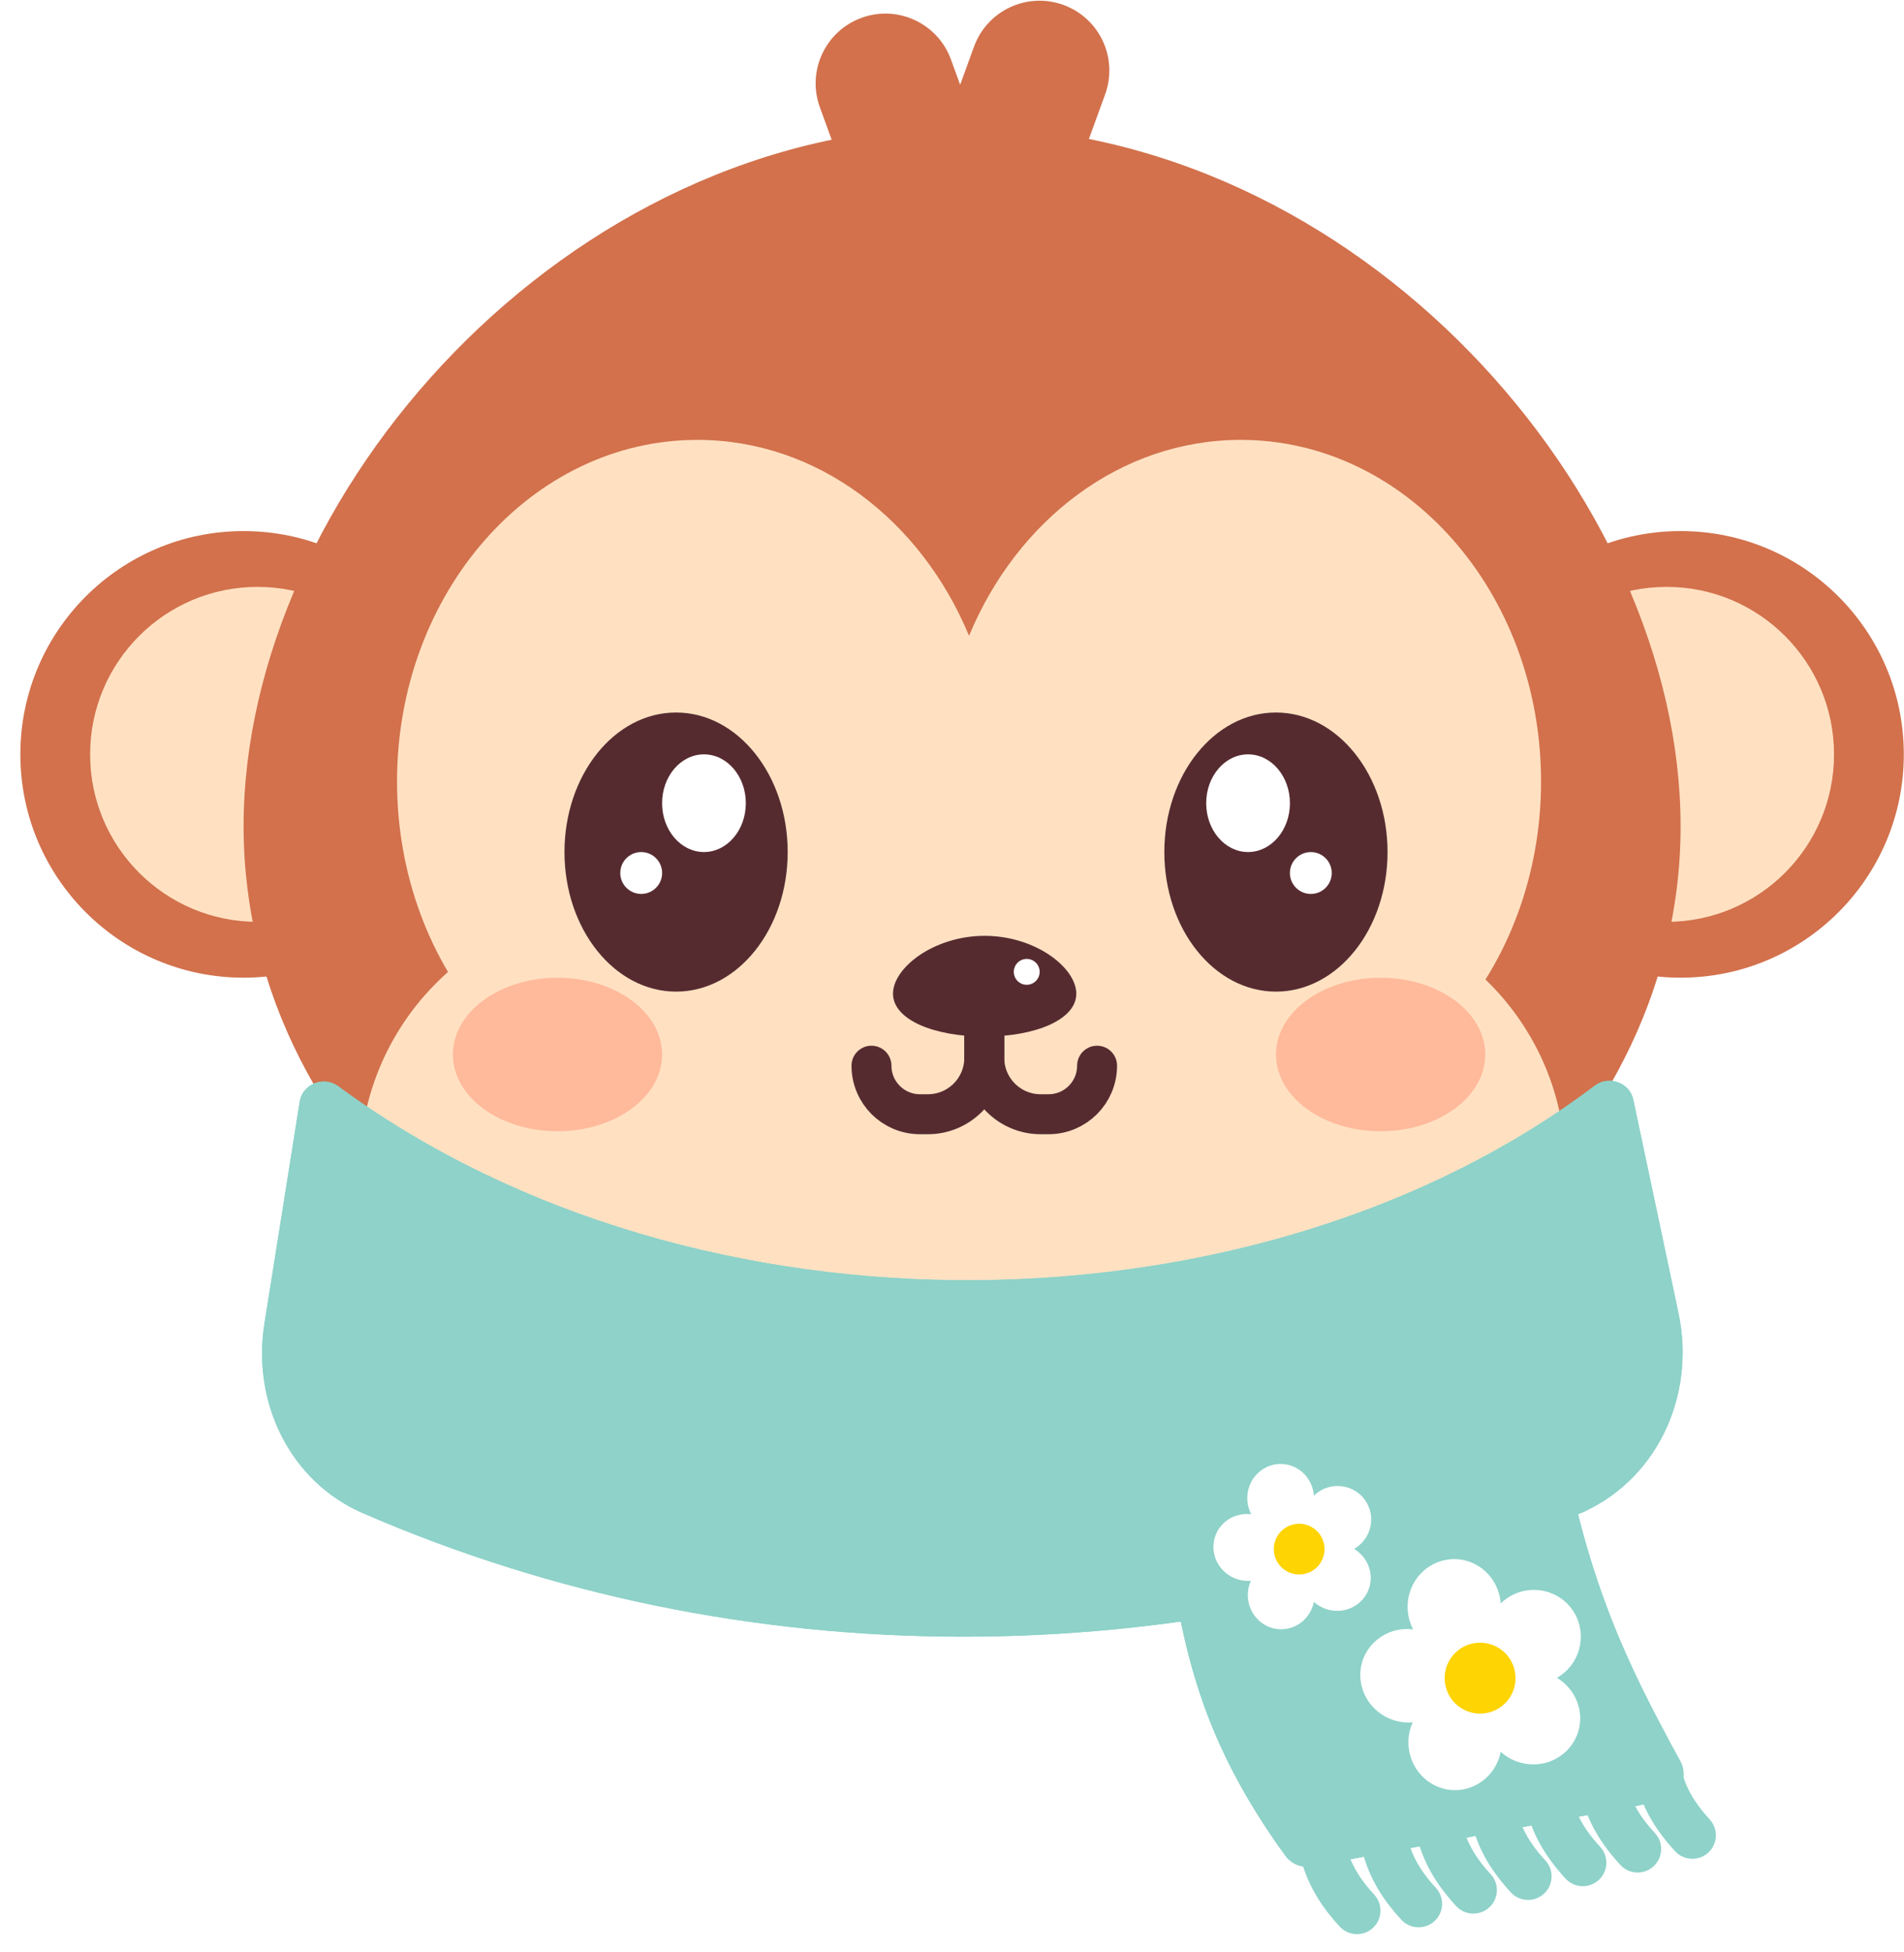 <svg width="81" height="83" viewBox="0 0 81 83" fill="none" xmlns="http://www.w3.org/2000/svg">
<circle cx="10.362" cy="32.08" r="9.496" fill="#D2714C"/>
<circle cx="10.956" cy="32.08" r="7.122" fill="#FFE1C2"/>
<circle cx="9.496" cy="9.496" r="9.496" transform="matrix(-1 0 0 1 80.992 22.584)" fill="#D2714C"/>
<circle cx="7.122" cy="7.122" r="7.122" transform="matrix(-1 0 0 1 78.023 24.958)" fill="#FFE1C2"/>
<path fill-rule="evenodd" clip-rule="evenodd" d="M45.24 0.21C46.781 0.771 47.575 2.474 47.014 4.014L44.781 10.149C44.301 11.468 42.983 12.239 41.647 12.082C41.428 12.241 41.183 12.373 40.916 12.47C39.376 13.031 37.672 12.237 37.112 10.697L34.879 4.562C34.318 3.021 35.112 1.318 36.653 0.758C38.193 0.197 39.896 0.991 40.456 2.532L40.847 3.605L41.437 1.984C41.997 0.444 43.7 -0.351 45.24 0.21Z" fill="#D2714C"/>
<path d="M71.496 35.138C71.496 49.184 57.811 60.57 40.93 60.57C24.048 60.57 10.363 49.184 10.363 35.138C10.363 21.093 24.048 5.372 40.93 5.372C57.811 5.372 71.496 21.093 71.496 35.138Z" fill="#D2714C"/>
<path fill-rule="evenodd" clip-rule="evenodd" d="M15.328 49.039C15.607 43.452 20.207 38.609 26.305 38.609H55.602C61.678 38.609 66.266 43.416 66.576 48.978C61.126 55.955 51.675 60.57 40.928 60.57C30.213 60.57 20.785 55.982 15.328 49.039Z" fill="#FFE1C2"/>
<path fill-rule="evenodd" clip-rule="evenodd" d="M41.225 39.43C39.18 44.354 34.773 47.761 29.666 47.761C22.61 47.761 16.891 41.257 16.891 33.233C16.891 25.21 22.61 18.706 29.666 18.706C34.773 18.706 39.18 22.113 41.225 27.037C43.27 22.113 47.676 18.706 52.783 18.706C59.839 18.706 65.559 25.21 65.559 33.233C65.559 41.257 59.839 47.761 52.783 47.761C47.676 47.761 43.27 44.354 41.225 39.43Z" fill="#FFE1C2"/>
<ellipse cx="4.748" cy="5.935" rx="4.748" ry="5.935" transform="matrix(-1 0 0 1 33.51 30.299)" fill="#562B30"/>
<ellipse cx="1.781" cy="2.077" rx="1.781" ry="2.077" transform="matrix(-1 0 0 1 31.729 32.079)" fill="white"/>
<circle cx="0.89" cy="0.89" r="0.89" transform="matrix(-1 0 0 1 28.168 36.234)" fill="white"/>
<ellipse cx="54.281" cy="36.234" rx="4.748" ry="5.935" fill="#562B30"/>
<ellipse cx="53.095" cy="34.156" rx="1.781" ry="2.077" fill="white"/>
<circle cx="55.765" cy="37.125" r="0.89" fill="white"/>
<path d="M45.788 42.257C45.788 43.365 44.043 44.08 41.889 44.08C39.736 44.08 37.99 43.365 37.99 42.257C37.99 41.148 39.736 39.796 41.889 39.796C44.043 39.796 45.788 41.148 45.788 42.257Z" fill="#562B30"/>
<circle cx="43.679" cy="41.328" r="0.55" fill="white"/>
<path d="M41.873 40.926V44.984C41.873 46.309 42.947 47.383 44.272 47.383H44.608C45.748 47.383 46.672 46.459 46.672 45.319V45.319" stroke="#562B30" stroke-width="1.7" stroke-linecap="round" stroke-linejoin="round"/>
<path d="M41.873 40.926V44.984C41.873 46.309 40.799 47.383 39.474 47.383H39.138C37.998 47.383 37.074 46.459 37.074 45.319V45.319" stroke="#562B30" stroke-width="1.7" stroke-linecap="round" stroke-linejoin="round"/>
<ellipse cx="23.717" cy="44.843" rx="4.451" ry="3.264" fill="#FFB99B"/>
<ellipse cx="58.735" cy="44.843" rx="4.451" ry="3.264" fill="#FFB99B"/>
<g filter="url(#filter0_f_1032_902)">
<path d="M12.75 46.849C12.87 46.089 13.772 45.741 14.393 46.197C29.68 57.438 53.586 56.948 67.837 46.174C68.439 45.719 69.327 46.028 69.484 46.766L71.408 55.849C72.16 59.398 70.445 63.053 67.084 64.417C49.991 71.352 31.518 71.329 15.435 64.346C12.33 62.999 10.718 59.636 11.249 56.293L12.75 46.849Z" fill="#8ED2C9"/>
</g>
<path d="M12.75 46.849C12.87 46.089 13.772 45.741 14.393 46.197C29.68 57.438 53.586 56.948 67.837 46.174C68.439 45.719 69.327 46.028 69.484 46.766L71.408 55.849C72.16 59.398 70.445 63.053 67.084 64.417C49.991 71.352 31.518 71.329 15.435 64.346C12.33 62.999 10.718 59.636 11.249 56.293L12.75 46.849Z" fill="#8ED2C9"/>
<g filter="url(#filter1_f_1032_902)">
<path d="M50.545 61.446C49.865 61.446 49.329 62.029 49.389 62.707C50.024 69.764 50.992 73.791 54.677 78.916C54.936 79.276 55.383 79.45 55.819 79.369L55.873 79.359C56.185 80.265 56.698 80.992 57.299 81.644C57.517 81.88 57.885 81.895 58.122 81.677C58.358 81.459 58.373 81.091 58.156 80.854C57.67 80.327 57.284 79.783 57.034 79.142L58.434 78.881C58.737 79.876 59.279 80.656 59.92 81.352C60.138 81.589 60.506 81.604 60.743 81.386C60.979 81.168 60.994 80.8 60.776 80.563C60.245 79.986 59.832 79.389 59.588 78.666L60.808 78.439C61.118 79.367 61.639 80.107 62.249 80.77C62.467 81.006 62.836 81.022 63.072 80.804C63.309 80.586 63.324 80.217 63.106 79.981C62.609 79.441 62.216 78.884 61.967 78.222L63.186 77.995C63.501 78.859 63.999 79.558 64.579 80.187C64.797 80.424 65.165 80.439 65.402 80.221C65.639 80.003 65.654 79.635 65.436 79.398C64.973 78.896 64.601 78.379 64.352 77.778L65.569 77.551C65.885 78.352 66.36 79.009 66.909 79.605C67.127 79.842 67.495 79.857 67.732 79.639C67.968 79.421 67.984 79.052 67.766 78.816C67.338 78.352 66.989 77.876 66.741 77.332L67.955 77.106C68.269 77.845 68.722 78.461 69.239 79.023C69.457 79.259 69.825 79.274 70.061 79.056C70.298 78.838 70.313 78.47 70.095 78.233C69.704 77.809 69.378 77.374 69.135 76.886L70.345 76.66C70.656 77.339 71.084 77.914 71.568 78.44C71.786 78.677 72.155 78.692 72.391 78.474C72.628 78.256 72.643 77.888 72.425 77.651C71.993 77.182 71.641 76.701 71.392 76.15C71.656 75.795 71.716 75.297 71.476 74.867C68.944 70.322 67.707 67.243 66.658 62.381C66.541 61.839 66.065 61.446 65.51 61.446H50.545Z" fill="#8ED2C9"/>
</g>
<path fill-rule="evenodd" clip-rule="evenodd" d="M51.453 61.447C50.285 61.447 49.362 62.445 49.476 63.608C50.096 69.927 51.094 73.785 54.379 78.493C54.63 78.852 54.99 79.103 55.393 79.224C55.716 80.33 56.309 81.185 56.993 81.927C57.367 82.334 58 82.359 58.406 81.985C58.812 81.611 58.838 80.978 58.464 80.572C58.022 80.093 57.68 79.614 57.454 79.065L58.023 78.959C58.347 80.052 58.936 80.9 59.614 81.636C59.989 82.042 60.621 82.068 61.028 81.694C61.434 81.32 61.46 80.687 61.085 80.281C60.595 79.749 60.228 79.217 60.005 78.59L60.397 78.517C60.728 79.543 61.295 80.349 61.945 81.053C62.319 81.46 62.952 81.486 63.358 81.111C63.764 80.737 63.79 80.105 63.416 79.698C62.962 79.206 62.614 78.714 62.388 78.145L62.771 78.074C63.108 79.034 63.652 79.799 64.272 80.472C64.646 80.878 65.279 80.904 65.685 80.529C66.091 80.155 66.117 79.523 65.743 79.116C65.326 78.664 64.998 78.212 64.772 77.701L65.152 77.63C65.491 78.526 66.013 79.249 66.602 79.889C66.977 80.295 67.609 80.321 68.015 79.947C68.421 79.573 68.447 78.94 68.073 78.534C67.694 78.122 67.388 77.71 67.166 77.255L67.536 77.186C67.876 78.018 68.374 78.7 68.933 79.306C69.307 79.713 69.939 79.738 70.346 79.364C70.752 78.99 70.778 78.357 70.404 77.951C70.062 77.58 69.78 77.21 69.565 76.807C69.684 76.781 69.799 76.746 69.907 76.702C70.245 77.49 70.725 78.142 71.262 78.724C71.636 79.13 72.269 79.156 72.675 78.782C73.081 78.408 73.107 77.775 72.733 77.369C72.125 76.709 71.706 76.05 71.517 75.207C71.464 74.97 71.331 74.772 71.153 74.635C71.129 74.365 71.051 74.093 70.912 73.835C68.864 70.035 67.744 67.168 66.808 63.048C66.597 62.119 65.781 61.447 64.829 61.447H51.453Z" fill="#8ED2C9"/>
<path d="M57.606 65.867C57.646 65.845 57.685 65.82 57.723 65.793C58.372 65.334 58.529 64.438 58.072 63.793C57.616 63.148 56.719 62.998 56.07 63.457C56.007 63.502 55.949 63.551 55.895 63.603C55.855 63.047 55.503 62.541 54.958 62.34C54.22 62.07 53.408 62.462 53.144 63.217C53.003 63.62 53.047 64.044 53.23 64.394C53.171 64.386 53.112 64.383 53.051 64.382C52.251 64.38 51.611 65.015 51.621 65.801C51.631 66.587 52.288 67.226 53.088 67.228C53.131 67.228 53.173 67.226 53.216 67.223C53.198 67.261 53.182 67.301 53.168 67.342C52.904 68.097 53.288 68.929 54.026 69.2C54.764 69.47 55.576 69.078 55.84 68.323C55.863 68.256 55.882 68.188 55.895 68.12C56.156 68.356 56.504 68.501 56.884 68.502C57.684 68.504 58.324 67.869 58.314 67.083C58.307 66.569 58.025 66.119 57.606 65.867Z" fill="white"/>
<g style="mix-blend-mode:multiply">
<circle cx="55.269" cy="65.877" r="1.079" transform="rotate(79.368 55.269 65.877)" fill="#FED402"/>
</g>
<path d="M66.236 71.349C66.291 71.318 66.345 71.283 66.398 71.245C67.306 70.603 67.524 69.352 66.886 68.451C66.248 67.549 64.996 67.339 64.088 67.981C64 68.044 63.918 68.112 63.843 68.185C63.788 67.408 63.295 66.7 62.533 66.42C61.502 66.042 60.367 66.59 59.999 67.646C59.802 68.208 59.863 68.801 60.118 69.29C60.037 69.279 59.953 69.274 59.869 69.274C58.751 69.271 57.856 70.159 57.87 71.257C57.884 72.355 58.802 73.248 59.92 73.251C59.98 73.251 60.04 73.249 60.099 73.244C60.075 73.298 60.052 73.353 60.032 73.41C59.664 74.466 60.2 75.628 61.231 76.006C62.263 76.385 63.397 75.836 63.766 74.781C63.799 74.687 63.825 74.593 63.843 74.498C64.209 74.827 64.694 75.029 65.225 75.031C66.343 75.034 67.238 74.146 67.224 73.048C67.215 72.331 66.82 71.701 66.236 71.349Z" fill="white"/>
<g style="mix-blend-mode:multiply">
<circle cx="62.966" cy="71.363" r="1.508" transform="rotate(79.368 62.966 71.363)" fill="#FED402"/>
</g>
<defs>
<filter id="filter0_f_1032_902" x="10.148" y="44.961" width="62.434" height="25.64" filterUnits="userSpaceOnUse" color-interpolation-filters="sRGB">
<feFlood flood-opacity="0" result="BackgroundImageFix"/>
<feBlend mode="normal" in="SourceGraphic" in2="BackgroundImageFix" result="shape"/>
<feGaussianBlur stdDeviation="0.5" result="effect1_foregroundBlur_1032_902"/>
</filter>
<filter id="filter1_f_1032_902" x="48.385" y="60.446" width="25.193" height="22.385" filterUnits="userSpaceOnUse" color-interpolation-filters="sRGB">
<feFlood flood-opacity="0" result="BackgroundImageFix"/>
<feBlend mode="normal" in="SourceGraphic" in2="BackgroundImageFix" result="shape"/>
<feGaussianBlur stdDeviation="0.5" result="effect1_foregroundBlur_1032_902"/>
</filter>
</defs>
</svg>
